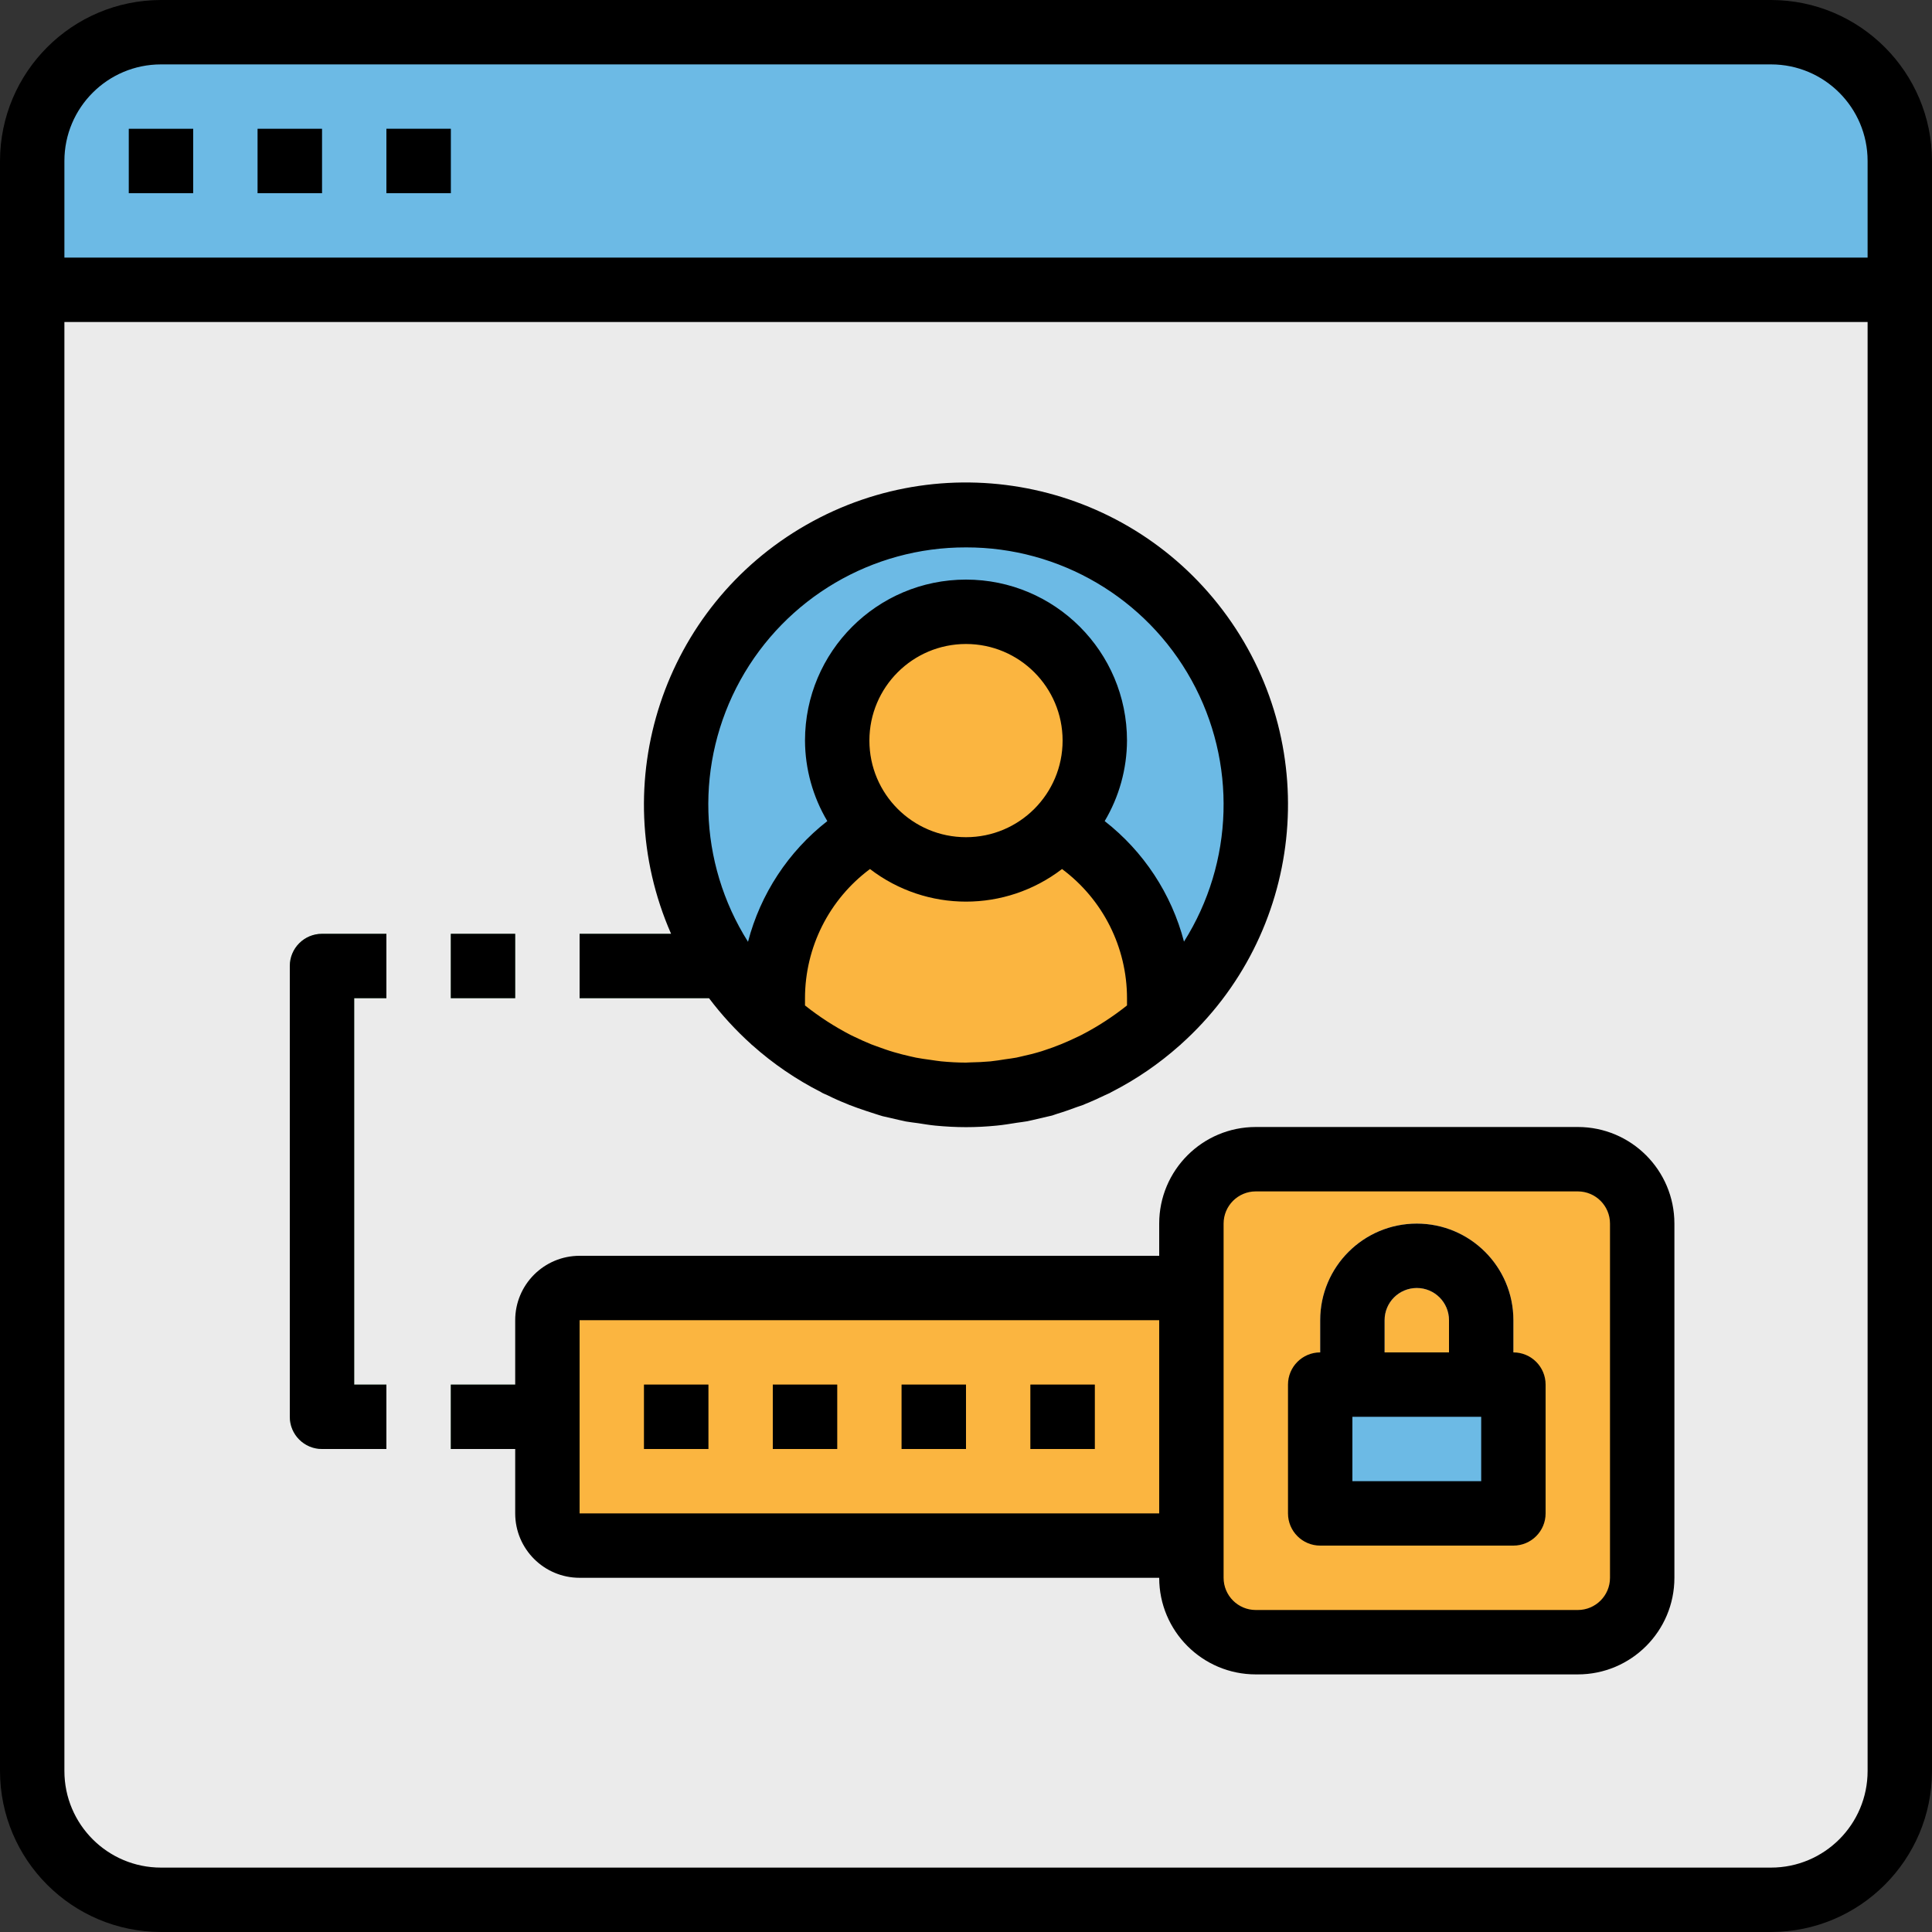 <svg height="480pt" viewBox="0 0 480 480" width="480pt" xmlns="http://www.w3.org/2000/svg"><rect x="0" y="0" width="480" height="480" fill="#333333" stroke="none"/><path d="m40 8h400c17.672 0 32 14.328 32 32v400c0 17.672-14.328 32-32 32h-400c-17.672 0-32-14.328-32-32v-400c0-17.672 14.328-32 32-32zm0 0" fill="#ebebeb"/><path d="m312 288h80c8.836 0 16 7.164 16 16v88c0 8.836-7.164 16-16 16h-80c-8.836 0-16-7.164-16-16v-88c0-8.836 7.164-16 16-16zm0 0" fill="#fbb540"/><path d="m144 232h48v16h-48zm0 0" fill="#8dc79d"/><path d="m40 8h400c17.672 0 32 14.328 32 32v32h-464v-32c0-17.672 14.328-32 32-32zm0 0" fill="#6cbae5"/><path d="m32 32h16v16h-16zm0 0" fill="#4799cf"/><path d="m64 32h16v16h-16zm0 0" fill="#428dc5"/><path d="m96 32h16v16h-16zm0 0" fill="#277baa"/><path d="m312 200c0 39.766-32.234 72-72 72s-72-32.234-72-72 32.234-72 72-72 72 32.234 72 72zm0 0" fill="#6cbae5"/><path d="m272 184c0 17.672-14.328 32-32 32s-32-14.328-32-32 14.328-32 32-32 32 14.328 32 32zm0 0" fill="#fbb540"/><path d="m288 248c0-26.508-21.492-48-48-48s-48 21.492-48 48v5.602c27.277 24.582 68.723 24.582 96 0zm0 0" fill="#fbb540"/><path d="m304 384h-160c-4.418 0-8-3.582-8-8v-48c0-4.418 3.582-8 8-8h160zm0 0" fill="#fbb540"/><g fill="#c38325"><path d="m160 344h16v16h-16zm0 0"/><path d="m192 344h16v16h-16zm0 0"/><path d="m224 344h16v16h-16zm0 0"/><path d="m256 344h16v16h-16zm0 0"/></g><path d="m376 344h-16v-16c0-4.418-3.582-8-8-8s-8 3.582-8 8v16h-16v-16c0-13.254 10.746-24 24-24s24 10.746 24 24zm0 0" fill="#ebebeb"/><path d="m328 344h48v32h-48zm0 0" fill="#6cbae5"/><path d="m328 368h48v8h-48zm0 0" fill="#4799cf"/><path d="m112 344h24v16h-24zm0 0" fill="#8dc79d"/><path d="m96 360h-16c-4.418 0-8-3.582-8-8v-112c0-4.418 3.582-8 8-8h16v16h-8v96h8zm0 0" fill="#8dc79d"/><path d="m112 232h16v16h-16zm0 0" fill="#8dc79d"/><path d="m328 336h16v8h-16zm0 0" fill="#e4e4e2"/><path d="m360 336h16v8h-16zm0 0" fill="#e4e4e2"/><path d="m440 0h-400c-22.082.027-39.973 17.918-40 40v400c.027 22.082 17.918 39.973 40 40h400c22.082-.027 39.973-17.918 40-40v-400c-.027-22.082-17.918-39.973-40-40zm-424 40c0-13.254 10.746-24 24-24h400c13.254 0 24 10.746 24 24v24h-448zm424 424h-400c-13.254 0-24-10.746-24-24v-360h448v360c0 13.254-10.746 24-24 24zm0 0"/><path d="m32 32h16v16h-16zm0 0"/><path d="m64 32h16v16h-16zm0 0"/><path d="m96 32h16v16h-16zm0 0"/><path d="m186.641 259.441.062.078c.074.066.152.113.219.168 5.141 4.59 10.855 8.492 17 11.617.141.078.27.176.414.246.398.203.848.371 1.258.562 1.598.797 3.199 1.512 4.887 2.176l.52.223c1.305.504 2.625.977 4.047 1.449.801.27 1.602.52 2.457.801.602.184 1.113.367 1.77.551l3.109.711c.707.16 1.41.344 2.129.48l.527.121c1.039.191 2.023.277 3.051.43 1.422.211 2.84.465 4.285.602 2.57.246 5.105.383 7.625.383s5.016-.129 7.602-.383c1.688-.16 3.336-.441 4.992-.703.879-.145 1.703-.211 2.613-.379l.387-.086c.688-.137 1.352-.312 2.023-.465l3.797-.879c.402-.121.801-.289 1.195-.41 1.711-.512 3.383-1.109 5.047-1.727.488-.176.969-.312 1.465-.496l.453-.207c1.684-.672 3.32-1.426 4.938-2.199.41-.203.801-.344 1.223-.555.129-.062.25-.16.387-.223 6.125-3.125 11.824-7.02 16.957-11.594.066-.062.145-.109.219-.176l.062-.078c30.484-27.293 35.461-73.188 11.535-106.379-23.926-33.191-69.039-42.984-104.57-22.695-35.531 20.293-50.023 64.121-33.598 101.594h-22.727v16h32.152c3.121 4.141 6.633 7.969 10.488 11.441zm13.359-9.602v-1.84c.008-12.648 5.992-24.547 16.145-32.09 14.074 10.797 33.637 10.797 47.711 0 10.152 7.543 16.137 19.441 16.145 32.09v1.801c-3.516 2.801-7.297 5.254-11.289 7.32l-.801.391c-1.438.695-2.895 1.352-4.293 1.922-1.402.566-2.594 1.008-3.922 1.438l-.926.312c-1.715.527-3.465.961-5.234 1.344l-.992.227c-.918.184-1.871.277-2.801.422-1.23.191-2.477.398-3.68.52-1.664.152-3.359.227-5.055.258-.344 0-.688.047-1.031.047-2.074 0-4.113-.121-6.137-.312-.902-.086-1.816-.254-2.719-.375-1.176-.168-2.359-.312-3.52-.543l-1.441-.32c-1.383-.305-2.754-.664-4.105-1.059-1.352-.391-2.863-.934-4.223-1.43-.457-.176-.922-.328-1.375-.504-1.449-.594-2.863-1.227-4.227-1.891-.293-.141-.598-.277-.895-.43-4.008-2.074-7.805-4.531-11.336-7.336zm40-41.84c-13.254 0-24-10.746-24-24s10.746-24 24-24 24 10.746 24 24-10.746 24-24 24zm0-72c23.289-.043 44.754 12.59 56.023 32.969 11.27 20.379 10.555 45.273-1.863 64.977-3.105-11.875-10.027-22.395-19.703-29.945 3.598-6.055 5.512-12.957 5.543-20 0-22.09-17.91-40-40-40s-40 17.91-40 40c.031 7.043 1.945 13.945 5.543 20-9.68 7.559-16.605 18.098-19.703 29.984-12.441-19.703-13.164-44.613-1.895-65.008 11.273-20.391 32.754-33.031 56.055-32.977zm0 0"/><path d="m160 344h16v16h-16zm0 0"/><path d="m192 344h16v16h-16zm0 0"/><path d="m224 344h16v16h-16zm0 0"/><path d="m256 344h16v16h-16zm0 0"/><path d="m376 336v-8c0-13.254-10.746-24-24-24s-24 10.746-24 24v8c-4.418 0-8 3.582-8 8v32c0 4.418 3.582 8 8 8h48c4.418 0 8-3.582 8-8v-32c0-4.418-3.582-8-8-8zm-32-8c0-4.418 3.582-8 8-8s8 3.582 8 8v8h-16zm24 40h-32v-16h32zm0 0"/><path d="m392 280h-80c-13.254 0-24 10.746-24 24v8h-144c-8.836 0-16 7.164-16 16v16h-16v16h16v16c0 8.836 7.164 16 16 16h144c0 13.254 10.746 24 24 24h80c13.254 0 24-10.746 24-24v-88c0-13.254-10.746-24-24-24zm-248 96v-48h144v48zm256 16c0 4.418-3.582 8-8 8h-80c-4.418 0-8-3.582-8-8v-88c0-4.418 3.582-8 8-8h80c4.418 0 8 3.582 8 8zm0 0"/><path d="m72 240v112c0 4.418 3.582 8 8 8h16v-16h-8v-96h8v-16h-16c-4.418 0-8 3.582-8 8zm0 0"/><path d="m112 232h16v16h-16zm0 0"/></svg>
